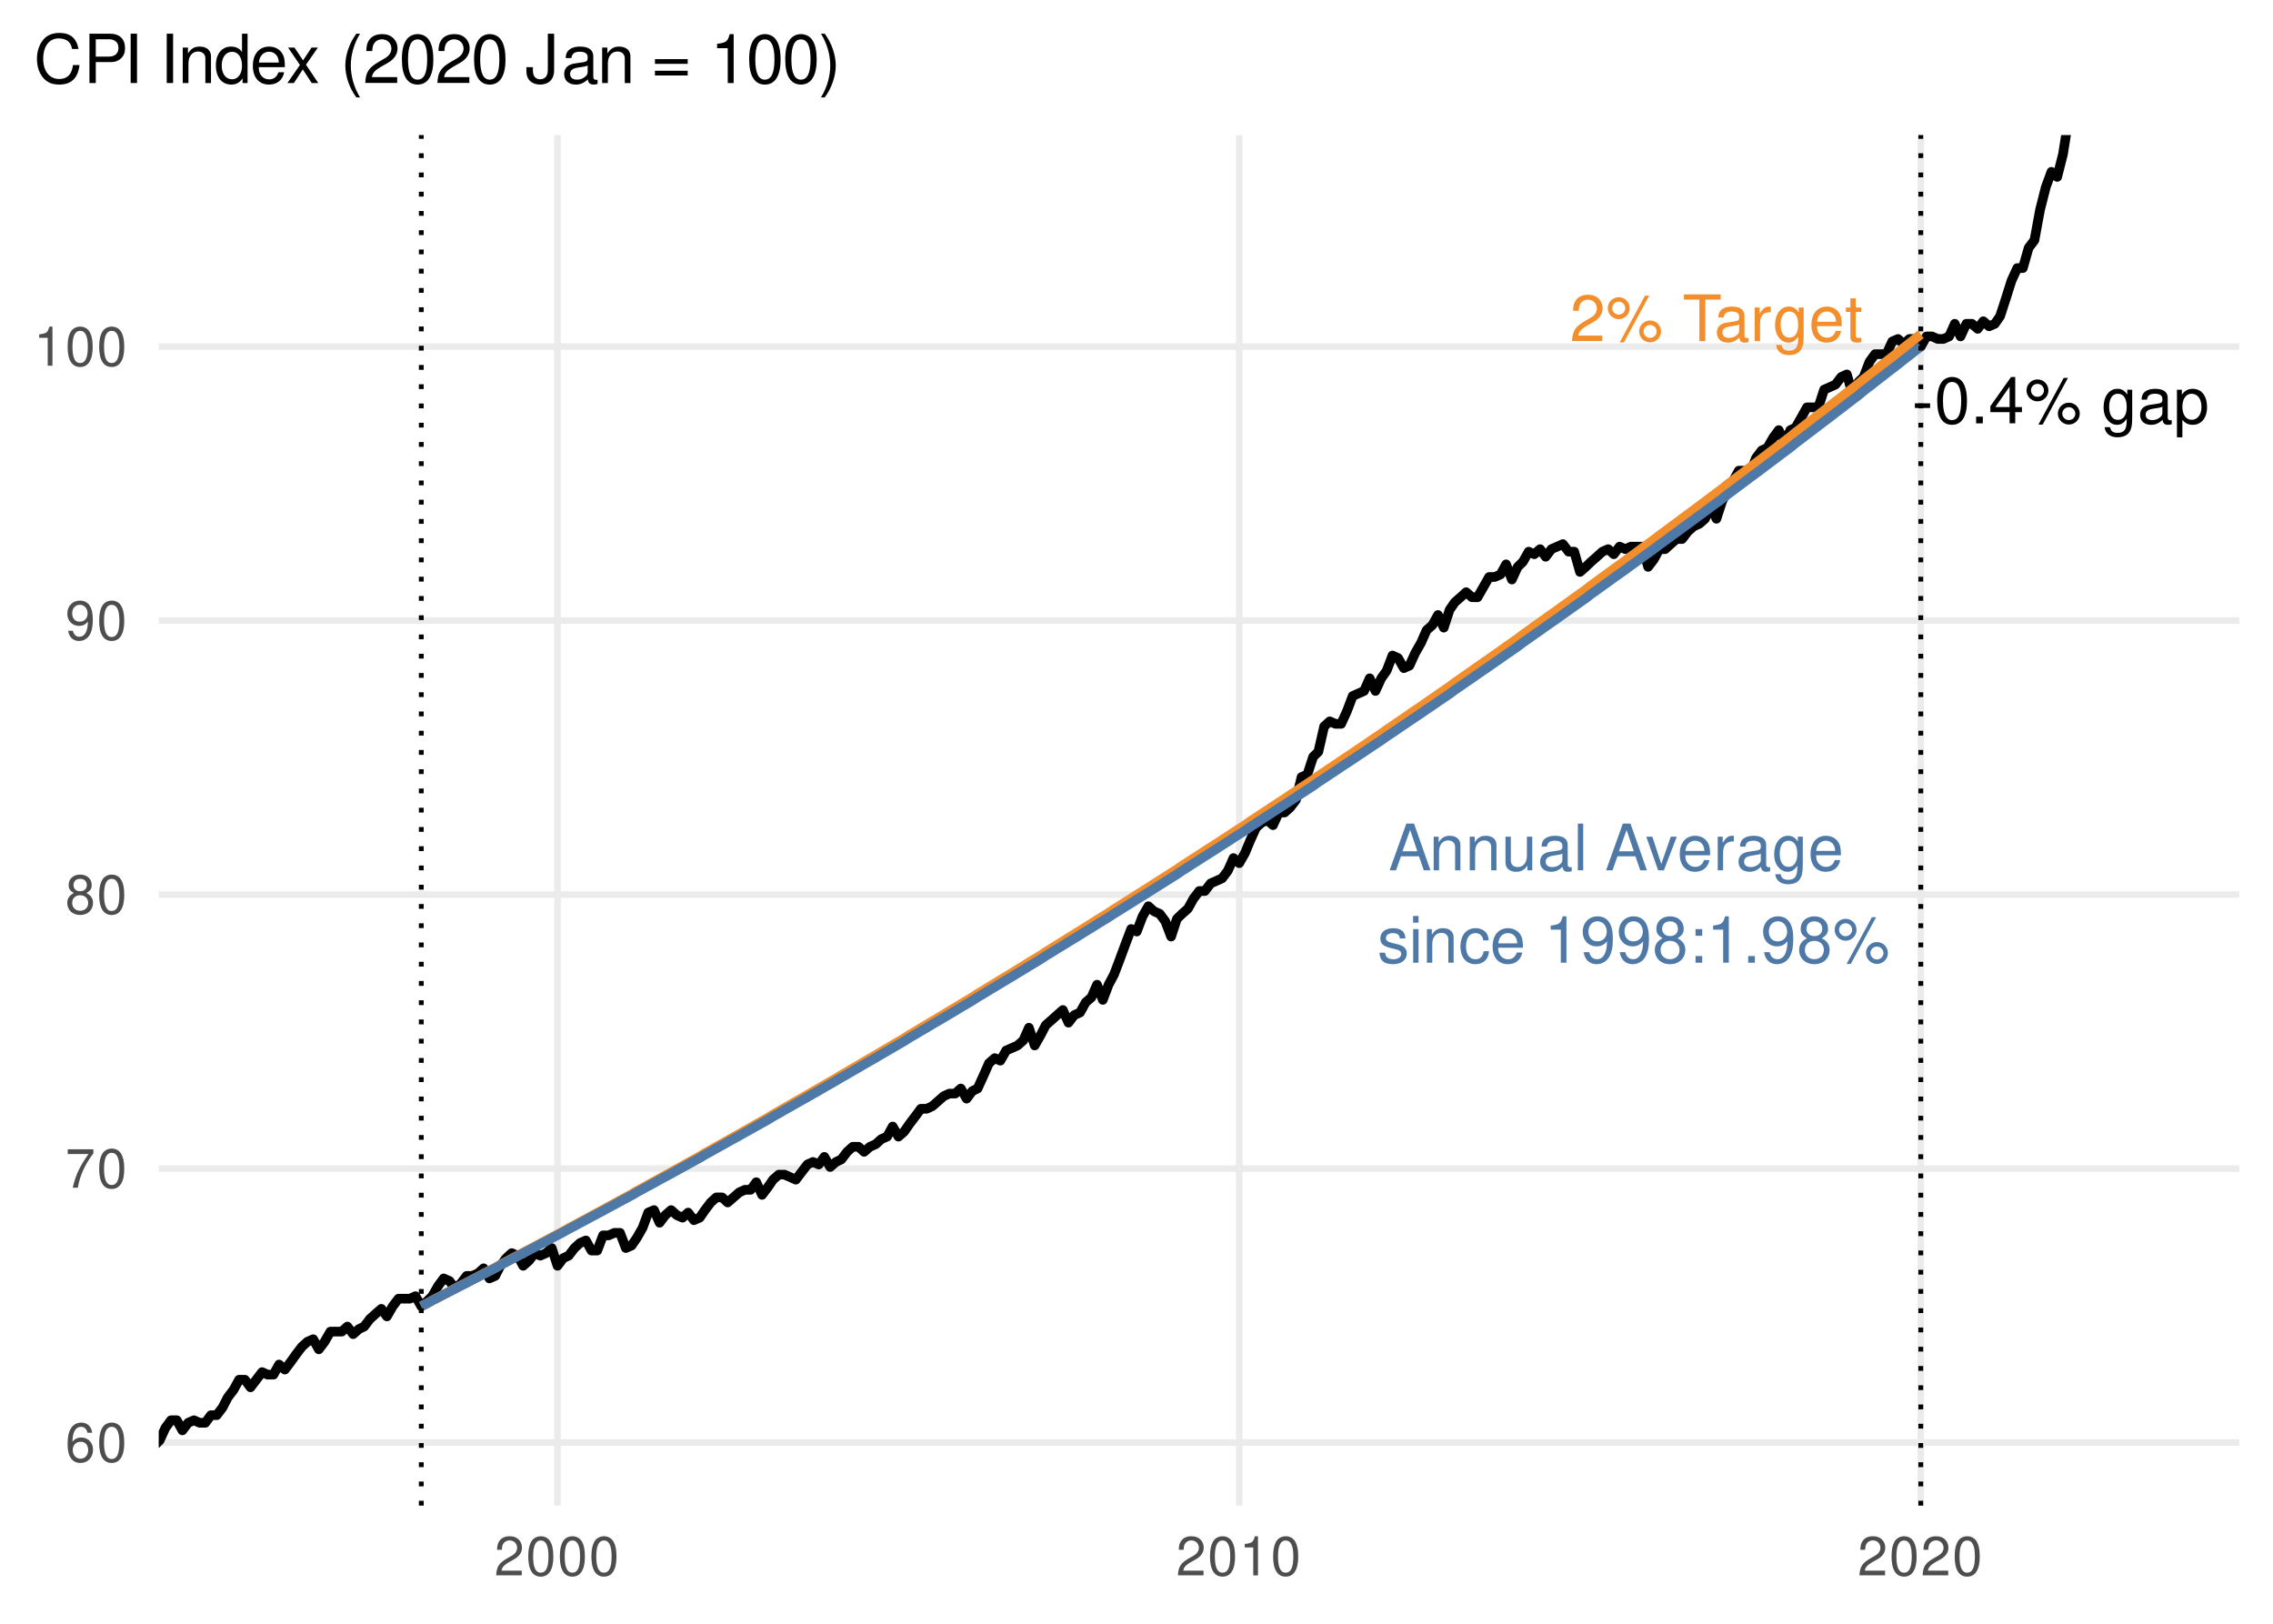 <?xml version="1.0" encoding="UTF-8"?>
<svg xmlns="http://www.w3.org/2000/svg" xmlns:xlink="http://www.w3.org/1999/xlink" width="504" height="360" viewBox="0 0 504 360">
<defs>
<g>
<g id="glyph-0-0">
<path d="M 6.734 -3.109 L 7.812 0 L 9.281 0 L 5.641 -10.359 L 3.938 -10.359 L 0.234 0 L 1.656 0 L 2.75 -3.109 Z M 6.375 -4.219 L 3.078 -4.219 L 4.781 -8.938 Z M 6.375 -4.219 "/>
</g>
<g id="glyph-0-1">
<path d="M 1 -7.453 L 1 0 L 2.188 0 L 2.188 -4.109 C 2.188 -5.625 2.984 -6.625 4.203 -6.625 C 5.141 -6.625 5.75 -6.062 5.75 -5.156 L 5.75 0 L 6.922 0 L 6.922 -5.625 C 6.922 -6.875 6 -7.656 4.562 -7.656 C 3.453 -7.656 2.75 -7.234 2.094 -6.203 L 2.094 -7.453 Z M 1 -7.453 "/>
</g>
<g id="glyph-0-2">
<path d="M 6.859 0 L 6.859 -7.453 L 5.672 -7.453 L 5.672 -3.234 C 5.672 -1.703 4.875 -0.719 3.641 -0.719 C 2.703 -0.719 2.109 -1.281 2.109 -2.172 L 2.109 -7.453 L 0.922 -7.453 L 0.922 -1.703 C 0.922 -0.469 1.844 0.328 3.297 0.328 C 4.391 0.328 5.094 -0.062 5.781 -1.031 L 5.781 0 Z M 6.859 0 "/>
</g>
<g id="glyph-0-3">
<path d="M 7.609 -0.703 C 7.484 -0.672 7.422 -0.672 7.344 -0.672 C 6.938 -0.672 6.719 -0.875 6.719 -1.25 L 6.719 -5.625 C 6.719 -6.953 5.75 -7.656 3.906 -7.656 C 2.812 -7.656 1.953 -7.344 1.438 -6.797 C 1.094 -6.406 0.953 -5.984 0.922 -5.25 L 2.125 -5.25 C 2.219 -6.156 2.766 -6.562 3.875 -6.562 C 4.953 -6.562 5.531 -6.172 5.531 -5.453 L 5.531 -5.141 C 5.516 -4.641 5.266 -4.453 4.297 -4.328 C 2.609 -4.109 2.359 -4.047 1.906 -3.875 C 1.031 -3.5 0.594 -2.844 0.594 -1.875 C 0.594 -0.531 1.531 0.328 3.047 0.328 C 3.984 0.328 4.734 0 5.578 -0.766 C 5.656 0 6.031 0.328 6.797 0.328 C 7.047 0.328 7.203 0.297 7.609 0.203 Z M 5.531 -2.344 C 5.531 -1.953 5.422 -1.703 5.062 -1.375 C 4.578 -0.938 4 -0.719 3.297 -0.719 C 2.375 -0.719 1.828 -1.156 1.828 -1.906 C 1.828 -2.688 2.344 -3.078 3.625 -3.266 C 4.891 -3.438 5.141 -3.5 5.531 -3.688 Z M 5.531 -2.344 "/>
</g>
<g id="glyph-0-4">
<path d="M 2.156 -10.359 L 0.969 -10.359 L 0.969 0 L 2.156 0 Z M 2.156 -10.359 "/>
</g>
<g id="glyph-0-5">
</g>
<g id="glyph-0-6">
<path d="M 4.047 0 L 6.906 -7.453 L 5.578 -7.453 L 3.469 -1.406 L 1.484 -7.453 L 0.141 -7.453 L 2.766 0 Z M 4.047 0 "/>
</g>
<g id="glyph-0-7">
<path d="M 7.297 -3.328 C 7.297 -4.469 7.203 -5.141 7 -5.703 C 6.516 -6.922 5.375 -7.656 3.984 -7.656 C 1.906 -7.656 0.562 -6.078 0.562 -3.625 C 0.562 -1.172 1.844 0.328 3.953 0.328 C 5.656 0.328 6.844 -0.641 7.141 -2.266 L 5.938 -2.266 C 5.609 -1.281 4.953 -0.766 4 -0.766 C 3.234 -0.766 2.609 -1.109 2.203 -1.734 C 1.922 -2.156 1.812 -2.594 1.812 -3.328 Z M 1.828 -4.297 C 1.938 -5.672 2.766 -6.562 3.969 -6.562 C 5.172 -6.562 6.016 -5.625 6.016 -4.297 Z M 1.828 -4.297 "/>
</g>
<g id="glyph-0-8">
<path d="M 0.984 -7.453 L 0.984 0 L 2.172 0 L 2.172 -3.875 C 2.188 -5.656 2.922 -6.453 4.562 -6.406 L 4.562 -7.625 C 4.359 -7.656 4.25 -7.656 4.109 -7.656 C 3.344 -7.656 2.766 -7.203 2.078 -6.094 L 2.078 -7.453 Z M 0.984 -7.453 "/>
</g>
<g id="glyph-0-9">
<path d="M 5.75 -7.453 L 5.75 -6.375 C 5.141 -7.266 4.5 -7.656 3.562 -7.656 C 1.75 -7.656 0.5 -5.984 0.5 -3.594 C 0.5 -2.344 0.797 -1.438 1.438 -0.688 C 1.984 -0.031 2.703 0.328 3.469 0.328 C 4.359 0.328 5 -0.078 5.625 -1.016 L 5.625 -0.625 C 5.625 1.359 5.078 2.109 3.594 2.109 C 2.594 2.109 2.062 1.703 1.953 0.859 L 0.734 0.859 C 0.859 2.234 1.953 3.094 3.562 3.094 C 4.656 3.094 5.578 2.75 6.062 2.141 C 6.625 1.453 6.844 0.531 6.844 -1.219 L 6.844 -7.453 Z M 3.672 -6.562 C 4.922 -6.562 5.625 -5.516 5.625 -3.625 C 5.625 -1.812 4.906 -0.766 3.672 -0.766 C 2.453 -0.766 1.734 -1.828 1.734 -3.672 C 1.734 -5.484 2.453 -6.562 3.672 -6.562 Z M 3.672 -6.562 "/>
</g>
<g id="glyph-0-10">
<path d="M 6.234 -5.375 C 6.219 -6.844 5.25 -7.656 3.531 -7.656 C 1.797 -7.656 0.672 -6.766 0.672 -5.391 C 0.672 -4.219 1.266 -3.672 3.031 -3.234 L 4.141 -2.969 C 4.969 -2.766 5.297 -2.469 5.297 -1.953 C 5.297 -1.234 4.594 -0.766 3.562 -0.766 C 2.922 -0.766 2.375 -0.953 2.078 -1.266 C 1.891 -1.484 1.812 -1.688 1.734 -2.219 L 0.484 -2.219 C 0.547 -0.5 1.5 0.328 3.453 0.328 C 5.328 0.328 6.531 -0.594 6.531 -2.031 C 6.531 -3.141 5.906 -3.75 4.422 -4.109 L 3.281 -4.375 C 2.312 -4.609 1.906 -4.922 1.906 -5.453 C 1.906 -6.141 2.516 -6.562 3.484 -6.562 C 4.438 -6.562 4.953 -6.156 4.984 -5.375 Z M 6.234 -5.375 "/>
</g>
<g id="glyph-0-11">
<path d="M 2.141 -7.453 L 0.953 -7.453 L 0.953 0 L 2.141 0 Z M 2.141 -10.359 L 0.938 -10.359 L 0.938 -8.875 L 2.141 -8.875 Z M 2.141 -10.359 "/>
</g>
<g id="glyph-0-12">
<path d="M 6.703 -4.953 C 6.641 -5.672 6.484 -6.141 6.203 -6.562 C 5.688 -7.25 4.797 -7.656 3.75 -7.656 C 1.734 -7.656 0.438 -6.078 0.438 -3.594 C 0.438 -1.188 1.719 0.328 3.734 0.328 C 5.516 0.328 6.641 -0.734 6.781 -2.562 L 5.594 -2.562 C 5.391 -1.359 4.781 -0.766 3.766 -0.766 C 2.453 -0.766 1.672 -1.828 1.672 -3.594 C 1.672 -5.453 2.453 -6.562 3.734 -6.562 C 4.734 -6.562 5.359 -5.984 5.5 -4.953 Z M 6.703 -4.953 "/>
</g>
<g id="glyph-0-13">
<path d="M 3.688 -7.328 L 3.688 0 L 4.938 0 L 4.938 -10.281 L 4.109 -10.281 C 3.672 -8.703 3.391 -8.484 1.453 -8.234 L 1.453 -7.328 Z M 3.688 -7.328 "/>
</g>
<g id="glyph-0-14">
<path d="M 0.75 -2.344 C 1 -0.672 2.078 0.328 3.609 0.328 C 4.734 0.328 5.734 -0.219 6.328 -1.141 C 6.953 -2.141 7.234 -3.391 7.234 -5.266 C 7.234 -7 6.984 -8.094 6.391 -9 C 5.828 -9.844 4.953 -10.281 3.844 -10.281 C 1.922 -10.281 0.547 -8.844 0.547 -6.859 C 0.547 -4.969 1.812 -3.625 3.641 -3.625 C 4.594 -3.625 5.297 -3.969 5.938 -4.75 C 5.922 -2.188 5.141 -0.781 3.703 -0.781 C 2.812 -0.781 2.203 -1.344 2 -2.344 Z M 3.828 -9.188 C 4.984 -9.188 5.875 -8.203 5.875 -6.875 C 5.875 -5.609 5.016 -4.734 3.781 -4.734 C 2.578 -4.734 1.812 -5.594 1.812 -6.953 C 1.812 -8.25 2.656 -9.188 3.828 -9.188 Z M 3.828 -9.188 "/>
</g>
<g id="glyph-0-15">
<path d="M 5.562 -5.422 C 6.609 -6.062 6.938 -6.562 6.938 -7.531 C 6.938 -9.156 5.703 -10.281 3.906 -10.281 C 2.141 -10.281 0.875 -9.156 0.875 -7.547 C 0.875 -6.562 1.203 -6.078 2.25 -5.422 C 1.094 -4.828 0.531 -4 0.531 -2.859 C 0.531 -0.984 1.906 0.328 3.906 0.328 C 5.906 0.328 7.297 -0.984 7.297 -2.859 C 7.297 -4 6.719 -4.828 5.562 -5.422 Z M 3.906 -9.172 C 4.984 -9.172 5.656 -8.531 5.656 -7.5 C 5.656 -6.547 4.969 -5.906 3.906 -5.906 C 2.844 -5.906 2.156 -6.547 2.156 -7.531 C 2.156 -8.531 2.844 -9.172 3.906 -9.172 Z M 3.906 -4.844 C 5.156 -4.844 6.016 -4.031 6.016 -2.828 C 6.016 -1.594 5.172 -0.781 3.875 -0.781 C 2.656 -0.781 1.812 -1.625 1.812 -2.812 C 1.812 -4.031 2.641 -4.844 3.906 -4.844 Z M 3.906 -4.844 "/>
</g>
<g id="glyph-0-16">
<path d="M 3.047 -1.484 L 1.562 -1.484 L 1.562 0 L 3.047 0 Z M 3.047 -7.453 L 1.562 -7.453 L 1.562 -5.969 L 3.047 -5.969 Z M 3.047 -7.453 "/>
</g>
<g id="glyph-0-17">
<path d="M 2.719 -1.484 L 1.234 -1.484 L 1.234 0 L 2.719 0 Z M 2.719 -1.484 "/>
</g>
<g id="glyph-0-18">
<path d="M 2.828 -9.734 C 1.5 -9.734 0.406 -8.641 0.406 -7.312 C 0.406 -5.969 1.5 -4.875 2.844 -4.875 C 4.172 -4.875 5.266 -5.969 5.266 -7.281 C 5.266 -8.656 4.188 -9.734 2.828 -9.734 Z M 2.828 -8.75 C 3.641 -8.75 4.281 -8.109 4.281 -7.297 C 4.281 -6.516 3.625 -5.875 2.844 -5.875 C 2.047 -5.875 1.391 -6.516 1.391 -7.312 C 1.391 -8.109 2.031 -8.75 2.828 -8.75 Z M 8.656 -10.078 L 3.047 0.281 L 3.984 0.281 L 9.594 -10.078 Z M 9.781 -4.578 C 8.453 -4.578 7.359 -3.5 7.359 -2.156 C 7.359 -0.812 8.453 0.266 9.797 0.266 C 11.125 0.266 12.219 -0.812 12.219 -2.141 C 12.219 -3.5 11.141 -4.578 9.781 -4.578 Z M 9.781 -3.578 C 10.594 -3.578 11.234 -2.938 11.234 -2.141 C 11.234 -1.359 10.578 -0.719 9.797 -0.719 C 8.984 -0.719 8.344 -1.359 8.344 -2.156 C 8.344 -2.938 8.984 -3.578 9.781 -3.578 Z M 9.781 -3.578 "/>
</g>
<g id="glyph-0-19">
<path d="M 7.188 -1.234 L 1.891 -1.234 C 2.016 -2.094 2.469 -2.625 3.719 -3.391 L 5.141 -4.188 C 6.547 -4.969 7.266 -6.016 7.266 -7.281 C 7.266 -8.141 6.922 -8.922 6.328 -9.484 C 5.734 -10.031 4.984 -10.281 4.031 -10.281 C 2.766 -10.281 1.812 -9.828 1.25 -8.938 C 0.891 -8.406 0.734 -7.766 0.719 -6.719 L 1.969 -6.719 C 2 -7.422 2.094 -7.828 2.266 -8.172 C 2.594 -8.797 3.234 -9.188 4 -9.188 C 5.141 -9.188 5.984 -8.359 5.984 -7.25 C 5.984 -6.422 5.516 -5.719 4.625 -5.203 L 3.312 -4.438 C 1.203 -3.234 0.594 -2.266 0.484 -0.016 L 7.188 -0.016 Z M 7.188 -1.234 "/>
</g>
<g id="glyph-0-20">
<path d="M 5.031 -9.203 L 8.438 -9.203 L 8.438 -10.359 L 0.297 -10.359 L 0.297 -9.203 L 3.719 -9.203 L 3.719 0 L 5.031 0 Z M 5.031 -9.203 "/>
</g>
<g id="glyph-0-21">
<path d="M 3.609 -7.453 L 2.391 -7.453 L 2.391 -9.5 L 1.203 -9.5 L 1.203 -7.453 L 0.203 -7.453 L 0.203 -6.484 L 1.203 -6.484 L 1.203 -0.859 C 1.203 -0.078 1.719 0.328 2.641 0.328 C 2.953 0.328 3.219 0.297 3.609 0.234 L 3.609 -0.766 C 3.438 -0.719 3.281 -0.719 3.047 -0.719 C 2.531 -0.719 2.391 -0.859 2.391 -1.375 L 2.391 -6.484 L 3.609 -6.484 Z M 3.609 -7.453 "/>
</g>
<g id="glyph-0-22">
<path d="M 4.031 -4.438 L 0.656 -4.438 L 0.656 -3.406 L 4.031 -3.406 Z M 4.031 -4.438 "/>
</g>
<g id="glyph-0-23">
<path d="M 3.906 -10.281 C 2.969 -10.281 2.125 -9.859 1.594 -9.156 C 0.938 -8.25 0.609 -6.875 0.609 -4.984 C 0.609 -1.5 1.75 0.328 3.906 0.328 C 6.047 0.328 7.203 -1.5 7.203 -4.891 C 7.203 -6.875 6.891 -8.219 6.234 -9.156 C 5.703 -9.875 4.859 -10.281 3.906 -10.281 Z M 3.906 -9.172 C 5.266 -9.172 5.922 -7.797 5.922 -5 C 5.922 -2.078 5.281 -0.719 3.875 -0.719 C 2.562 -0.719 1.891 -2.141 1.891 -4.969 C 1.891 -7.797 2.562 -9.172 3.906 -9.172 Z M 3.906 -9.172 "/>
</g>
<g id="glyph-0-24">
<path d="M 4.656 -2.484 L 4.656 0 L 5.906 0 L 5.906 -2.484 L 7.391 -2.484 L 7.391 -3.609 L 5.906 -3.609 L 5.906 -10.281 L 4.984 -10.281 L 0.391 -3.812 L 0.391 -2.484 Z M 4.656 -3.609 L 1.5 -3.609 L 4.656 -8.141 Z M 4.656 -3.609 "/>
</g>
<g id="glyph-0-25">
<path d="M 0.766 3.094 L 1.969 3.094 L 1.969 -0.781 C 2.594 -0.016 3.281 0.328 4.25 0.328 C 6.188 0.328 7.438 -1.219 7.438 -3.594 C 7.438 -6.094 6.219 -7.656 4.234 -7.656 C 3.234 -7.656 2.422 -7.203 1.859 -6.328 L 1.859 -7.453 L 0.766 -7.453 Z M 4.031 -6.562 C 5.344 -6.562 6.203 -5.406 6.203 -3.625 C 6.203 -1.938 5.328 -0.781 4.031 -0.781 C 2.766 -0.781 1.969 -1.922 1.969 -3.672 C 1.969 -5.422 2.766 -6.562 4.031 -6.562 Z M 4.031 -6.562 "/>
</g>
<g id="glyph-1-0">
<path d="M 5.969 -6.422 C 5.766 -7.844 4.859 -8.672 3.562 -8.672 C 2.625 -8.672 1.781 -8.219 1.281 -7.438 C 0.75 -6.594 0.516 -5.531 0.516 -3.953 C 0.516 -2.5 0.719 -1.578 1.234 -0.797 C 1.688 -0.094 2.438 0.281 3.375 0.281 C 4.984 0.281 6.156 -0.938 6.156 -2.625 C 6.156 -4.219 5.078 -5.359 3.547 -5.359 C 2.719 -5.359 2.047 -5.047 1.594 -4.406 C 1.609 -6.547 2.281 -7.734 3.484 -7.734 C 4.234 -7.734 4.75 -7.266 4.922 -6.422 Z M 3.422 -4.422 C 4.438 -4.422 5.078 -3.703 5.078 -2.547 C 5.078 -1.453 4.359 -0.656 3.391 -0.656 C 2.406 -0.656 1.656 -1.484 1.656 -2.594 C 1.656 -3.672 2.375 -4.422 3.422 -4.422 Z M 3.422 -4.422 "/>
</g>
<g id="glyph-1-1">
<path d="M 3.297 -8.672 C 2.516 -8.672 1.781 -8.312 1.344 -7.734 C 0.797 -6.953 0.516 -5.812 0.516 -4.203 C 0.516 -1.266 1.469 0.281 3.297 0.281 C 5.094 0.281 6.078 -1.266 6.078 -4.125 C 6.078 -5.812 5.812 -6.938 5.25 -7.734 C 4.812 -8.328 4.109 -8.672 3.297 -8.672 Z M 3.297 -7.734 C 4.438 -7.734 5 -6.578 5 -4.219 C 5 -1.75 4.453 -0.594 3.281 -0.594 C 2.156 -0.594 1.594 -1.797 1.594 -4.188 C 1.594 -6.578 2.156 -7.734 3.297 -7.734 Z M 3.297 -7.734 "/>
</g>
<g id="glyph-1-2">
<path d="M 6.234 -8.516 L 0.547 -8.516 L 0.547 -7.469 L 5.141 -7.469 C 3.125 -4.578 2.297 -2.797 1.656 0 L 2.781 0 C 3.25 -2.719 4.312 -5.062 6.234 -7.625 Z M 6.234 -8.516 "/>
</g>
<g id="glyph-1-3">
<path d="M 4.688 -4.578 C 5.578 -5.109 5.859 -5.547 5.859 -6.359 C 5.859 -7.734 4.812 -8.672 3.297 -8.672 C 1.797 -8.672 0.75 -7.734 0.75 -6.375 C 0.75 -5.547 1.016 -5.125 1.891 -4.578 C 0.922 -4.078 0.438 -3.375 0.438 -2.406 C 0.438 -0.828 1.609 0.281 3.297 0.281 C 4.984 0.281 6.156 -0.828 6.156 -2.406 C 6.156 -3.375 5.672 -4.078 4.688 -4.578 Z M 3.297 -7.734 C 4.203 -7.734 4.781 -7.203 4.781 -6.344 C 4.781 -5.516 4.188 -4.984 3.297 -4.984 C 2.406 -4.984 1.828 -5.516 1.828 -6.359 C 1.828 -7.203 2.406 -7.734 3.297 -7.734 Z M 3.297 -4.094 C 4.359 -4.094 5.078 -3.391 5.078 -2.391 C 5.078 -1.344 4.375 -0.656 3.281 -0.656 C 2.25 -0.656 1.531 -1.375 1.531 -2.375 C 1.531 -3.406 2.234 -4.094 3.297 -4.094 Z M 3.297 -4.094 "/>
</g>
<g id="glyph-1-4">
<path d="M 0.641 -1.984 C 0.844 -0.562 1.75 0.281 3.047 0.281 C 4 0.281 4.844 -0.188 5.344 -0.953 C 5.875 -1.812 6.109 -2.875 6.109 -4.438 C 6.109 -5.906 5.891 -6.828 5.391 -7.594 C 4.922 -8.297 4.172 -8.672 3.234 -8.672 C 1.625 -8.672 0.453 -7.469 0.453 -5.781 C 0.453 -4.188 1.531 -3.062 3.078 -3.062 C 3.875 -3.062 4.469 -3.344 5.016 -4.016 C 5 -1.844 4.328 -0.656 3.125 -0.656 C 2.375 -0.656 1.859 -1.141 1.688 -1.984 Z M 3.234 -7.75 C 4.219 -7.75 4.953 -6.922 4.953 -5.812 C 4.953 -4.734 4.234 -4 3.188 -4 C 2.172 -4 1.531 -4.719 1.531 -5.875 C 1.531 -6.953 2.25 -7.75 3.234 -7.75 Z M 3.234 -7.75 "/>
</g>
<g id="glyph-1-5">
<path d="M 3.109 -6.188 L 3.109 0 L 4.156 0 L 4.156 -8.672 L 3.469 -8.672 C 3.094 -7.344 2.859 -7.156 1.219 -6.953 L 1.219 -6.188 Z M 3.109 -6.188 "/>
</g>
<g id="glyph-1-6">
<path d="M 6.078 -1.047 L 1.594 -1.047 C 1.703 -1.766 2.094 -2.219 3.125 -2.859 L 4.328 -3.531 C 5.516 -4.188 6.125 -5.078 6.125 -6.141 C 6.125 -6.859 5.844 -7.531 5.344 -8 C 4.844 -8.453 4.219 -8.672 3.406 -8.672 C 2.328 -8.672 1.531 -8.297 1.062 -7.547 C 0.75 -7.094 0.625 -6.547 0.594 -5.672 L 1.656 -5.672 C 1.688 -6.266 1.766 -6.609 1.906 -6.906 C 2.188 -7.422 2.734 -7.75 3.375 -7.75 C 4.328 -7.75 5.047 -7.062 5.047 -6.125 C 5.047 -5.422 4.656 -4.828 3.906 -4.391 L 2.797 -3.75 C 1.016 -2.719 0.5 -1.906 0.406 -0.016 L 6.078 -0.016 Z M 6.078 -1.047 "/>
</g>
<g id="glyph-2-0">
<path d="M 9.938 -7.547 C 9.5 -9.938 8.109 -11.109 5.719 -11.109 C 4.25 -11.109 3.062 -10.656 2.25 -9.75 C 1.266 -8.672 0.719 -7.109 0.719 -5.344 C 0.719 -3.547 1.281 -2 2.297 -0.938 C 3.156 -0.062 4.234 0.344 5.656 0.344 C 8.328 0.344 9.828 -1.094 10.156 -3.984 L 8.719 -3.984 C 8.594 -3.234 8.438 -2.734 8.219 -2.297 C 7.766 -1.391 6.844 -0.891 5.672 -0.891 C 3.5 -0.891 2.109 -2.625 2.109 -5.359 C 2.109 -8.156 3.422 -9.891 5.547 -9.891 C 6.438 -9.891 7.266 -9.625 7.703 -9.188 C 8.109 -8.812 8.344 -8.375 8.5 -7.547 Z M 9.938 -7.547 "/>
</g>
<g id="glyph-2-1">
<path d="M 2.766 -4.641 L 6.188 -4.641 C 7.047 -4.641 7.719 -4.891 8.312 -5.422 C 8.969 -6.016 9.25 -6.719 9.25 -7.719 C 9.25 -9.781 8.047 -10.938 5.875 -10.938 L 1.359 -10.938 L 1.359 0 L 2.766 0 Z M 2.766 -5.859 L 2.766 -9.703 L 5.672 -9.703 C 7 -9.703 7.797 -8.984 7.797 -7.781 C 7.797 -6.578 7 -5.859 5.672 -5.859 Z M 2.766 -5.859 "/>
</g>
<g id="glyph-2-2">
<path d="M 2.906 -10.938 L 1.5 -10.938 L 1.5 0 L 2.906 0 Z M 2.906 -10.938 "/>
</g>
<g id="glyph-2-3">
</g>
<g id="glyph-2-4">
<path d="M 1.047 -7.859 L 1.047 0 L 2.312 0 L 2.312 -4.328 C 2.312 -5.938 3.156 -6.984 4.438 -6.984 C 5.438 -6.984 6.062 -6.391 6.062 -5.438 L 6.062 0 L 7.312 0 L 7.312 -5.938 C 7.312 -7.25 6.328 -8.078 4.812 -8.078 C 3.641 -8.078 2.891 -7.641 2.203 -6.547 L 2.203 -7.859 Z M 1.047 -7.859 "/>
</g>
<g id="glyph-2-5">
<path d="M 7.422 -10.938 L 6.188 -10.938 L 6.188 -6.875 C 5.656 -7.672 4.812 -8.078 3.766 -8.078 C 1.719 -8.078 0.391 -6.453 0.391 -3.938 C 0.391 -1.297 1.688 0.344 3.812 0.344 C 4.891 0.344 5.641 -0.062 6.312 -1.031 L 6.312 0 L 7.422 0 Z M 3.969 -6.922 C 5.328 -6.922 6.188 -5.734 6.188 -3.844 C 6.188 -2.031 5.312 -0.828 3.984 -0.828 C 2.609 -0.828 1.688 -2.047 1.688 -3.875 C 1.688 -5.703 2.609 -6.922 3.969 -6.922 Z M 3.969 -6.922 "/>
</g>
<g id="glyph-2-6">
<path d="M 7.688 -3.516 C 7.688 -4.703 7.609 -5.438 7.375 -6.016 C 6.875 -7.312 5.672 -8.078 4.203 -8.078 C 2.016 -8.078 0.594 -6.422 0.594 -3.828 C 0.594 -1.234 1.953 0.344 4.172 0.344 C 5.969 0.344 7.219 -0.672 7.531 -2.391 L 6.266 -2.391 C 5.922 -1.344 5.219 -0.812 4.219 -0.812 C 3.422 -0.812 2.75 -1.172 2.328 -1.828 C 2.031 -2.281 1.922 -2.734 1.906 -3.516 Z M 1.938 -4.531 C 2.047 -5.984 2.922 -6.938 4.188 -6.938 C 5.453 -6.938 6.344 -5.938 6.344 -4.531 Z M 1.938 -4.531 "/>
</g>
<g id="glyph-2-7">
<path d="M 4.375 -4.062 L 7.016 -7.859 L 5.609 -7.859 L 3.719 -5.016 L 1.828 -7.859 L 0.406 -7.859 L 3.031 -4 L 0.25 0 L 1.688 0 L 3.672 -3.016 L 5.641 0 L 7.094 0 Z M 4.375 -4.062 "/>
</g>
<g id="glyph-2-8">
<path d="M 3.547 -10.938 C 2.047 -8.969 1.094 -6.234 1.094 -3.891 C 1.094 -1.516 2.047 1.219 3.547 3.188 L 4.359 3.188 C 3.047 1.031 2.312 -1.484 2.312 -3.891 C 2.312 -6.266 3.047 -8.812 4.359 -10.938 Z M 3.547 -10.938 "/>
</g>
<g id="glyph-2-9">
<path d="M 7.594 -1.312 L 2 -1.312 C 2.125 -2.203 2.609 -2.781 3.922 -3.562 L 5.422 -4.406 C 6.906 -5.234 7.672 -6.344 7.672 -7.688 C 7.672 -8.578 7.312 -9.422 6.672 -10 C 6.047 -10.578 5.266 -10.844 4.266 -10.844 C 2.906 -10.844 1.906 -10.359 1.312 -9.438 C 0.938 -8.859 0.781 -8.188 0.75 -7.094 L 2.062 -7.094 C 2.109 -7.828 2.203 -8.266 2.391 -8.625 C 2.734 -9.281 3.422 -9.688 4.219 -9.688 C 5.422 -9.688 6.312 -8.812 6.312 -7.656 C 6.312 -6.781 5.812 -6.031 4.875 -5.484 L 3.5 -4.688 C 1.281 -3.406 0.625 -2.391 0.516 -0.016 L 7.594 -0.016 Z M 7.594 -1.312 "/>
</g>
<g id="glyph-2-10">
<path d="M 4.125 -10.844 C 3.141 -10.844 2.234 -10.391 1.688 -9.656 C 0.984 -8.703 0.641 -7.266 0.641 -5.25 C 0.641 -1.594 1.844 0.344 4.125 0.344 C 6.375 0.344 7.609 -1.594 7.609 -5.156 C 7.609 -7.266 7.281 -8.672 6.562 -9.656 C 6.016 -10.406 5.125 -10.844 4.125 -10.844 Z M 4.125 -9.672 C 5.547 -9.672 6.25 -8.219 6.25 -5.281 C 6.25 -2.188 5.562 -0.75 4.094 -0.75 C 2.703 -0.75 2 -2.25 2 -5.234 C 2 -8.219 2.703 -9.672 4.125 -9.672 Z M 4.125 -9.672 "/>
</g>
<g id="glyph-2-11">
<path d="M 5 -10.938 L 5 -3.234 C 5 -2.375 4.906 -1.875 4.656 -1.5 C 4.375 -1.078 3.875 -0.828 3.312 -0.828 C 2.266 -0.828 1.688 -1.531 1.688 -2.812 L 1.688 -3.516 L 0.25 -3.516 L 0.25 -2.547 C 0.25 -0.781 1.422 0.344 3.297 0.344 C 5.203 0.344 6.391 -0.844 6.391 -2.734 L 6.391 -10.938 Z M 5 -10.938 "/>
</g>
<g id="glyph-2-12">
<path d="M 8.031 -0.734 C 7.891 -0.703 7.828 -0.703 7.75 -0.703 C 7.312 -0.703 7.078 -0.938 7.078 -1.312 L 7.078 -5.938 C 7.078 -7.328 6.062 -8.078 4.125 -8.078 C 2.969 -8.078 2.062 -7.75 1.516 -7.172 C 1.156 -6.766 1 -6.312 0.969 -5.531 L 2.234 -5.531 C 2.344 -6.5 2.906 -6.938 4.078 -6.938 C 5.219 -6.938 5.828 -6.516 5.828 -5.766 L 5.828 -5.438 C 5.812 -4.891 5.547 -4.688 4.531 -4.562 C 2.766 -4.328 2.484 -4.281 2.016 -4.078 C 1.094 -3.688 0.625 -3 0.625 -1.984 C 0.625 -0.562 1.625 0.344 3.203 0.344 C 4.203 0.344 5 0 5.875 -0.812 C 5.969 0 6.359 0.344 7.172 0.344 C 7.438 0.344 7.609 0.312 8.031 0.203 Z M 5.828 -2.469 C 5.828 -2.062 5.719 -1.797 5.344 -1.453 C 4.828 -0.984 4.219 -0.75 3.484 -0.75 C 2.5 -0.75 1.938 -1.219 1.938 -2.016 C 1.938 -2.828 2.469 -3.25 3.828 -3.453 C 5.156 -3.625 5.422 -3.688 5.828 -3.891 Z M 5.828 -2.469 "/>
</g>
<g id="glyph-2-13">
<path d="M 8.016 -5.297 L 0.75 -5.297 L 0.75 -4.25 L 8.016 -4.25 Z M 8.016 -2.719 L 0.75 -2.719 L 0.75 -1.672 L 8.016 -1.672 Z M 8.016 -2.719 "/>
</g>
<g id="glyph-2-14">
<path d="M 3.891 -7.719 L 3.891 0 L 5.203 0 L 5.203 -10.844 L 4.328 -10.844 C 3.875 -9.188 3.562 -8.953 1.531 -8.688 L 1.531 -7.719 Z M 3.891 -7.719 "/>
</g>
<g id="glyph-2-15">
<path d="M 1.391 3.188 C 2.891 1.219 3.844 -1.516 3.844 -3.875 C 3.844 -6.234 2.891 -8.969 1.391 -10.938 L 0.562 -10.938 C 1.891 -8.797 2.625 -6.266 2.625 -3.875 C 2.625 -1.484 1.891 1.047 0.562 3.188 Z M 1.391 3.188 "/>
</g>
</g>
<clipPath id="clip-0">
<path clip-rule="nonzero" d="M 35.195 319 L 496.527 319 L 496.527 321 L 35.195 321 Z M 35.195 319 "/>
</clipPath>
<clipPath id="clip-1">
<path clip-rule="nonzero" d="M 35.195 258 L 496.527 258 L 496.527 260 L 35.195 260 Z M 35.195 258 "/>
</clipPath>
<clipPath id="clip-2">
<path clip-rule="nonzero" d="M 35.195 197 L 496.527 197 L 496.527 200 L 35.195 200 Z M 35.195 197 "/>
</clipPath>
<clipPath id="clip-3">
<path clip-rule="nonzero" d="M 35.195 136 L 496.527 136 L 496.527 139 L 35.195 139 Z M 35.195 136 "/>
</clipPath>
<clipPath id="clip-4">
<path clip-rule="nonzero" d="M 35.195 76 L 496.527 76 L 496.527 78 L 35.195 78 Z M 35.195 76 "/>
</clipPath>
<clipPath id="clip-5">
<path clip-rule="nonzero" d="M 122 29.945 L 125 29.945 L 125 333.805 L 122 333.805 Z M 122 29.945 "/>
</clipPath>
<clipPath id="clip-6">
<path clip-rule="nonzero" d="M 274 29.945 L 276 29.945 L 276 333.805 L 274 333.805 Z M 274 29.945 "/>
</clipPath>
<clipPath id="clip-7">
<path clip-rule="nonzero" d="M 425 29.945 L 427 29.945 L 427 333.805 L 425 333.805 Z M 425 29.945 "/>
</clipPath>
<clipPath id="clip-8">
<path clip-rule="nonzero" d="M 35.195 29.945 L 495 29.945 L 495 333.805 L 35.195 333.805 Z M 35.195 29.945 "/>
</clipPath>
<clipPath id="clip-9">
<path clip-rule="nonzero" d="M 92 29.945 L 94 29.945 L 94 333.805 L 92 333.805 Z M 92 29.945 "/>
</clipPath>
<clipPath id="clip-10">
<path clip-rule="nonzero" d="M 425 29.945 L 427 29.945 L 427 333.805 L 425 333.805 Z M 425 29.945 "/>
</clipPath>
</defs>
<rect x="-50.4" y="-36" width="604.8" height="432" fill="rgb(100%, 100%, 100%)" fill-opacity="1"/>
<g clip-path="url(#clip-0)">
<path fill="none" stroke-width="1.455" stroke-linecap="butt" stroke-linejoin="round" stroke="rgb(92.157%, 92.157%, 92.157%)" stroke-opacity="1" stroke-miterlimit="10" d="M 35.195 319.824 L 496.527 319.824 "/>
</g>
<g clip-path="url(#clip-1)">
<path fill="none" stroke-width="1.455" stroke-linecap="butt" stroke-linejoin="round" stroke="rgb(92.157%, 92.157%, 92.157%)" stroke-opacity="1" stroke-miterlimit="10" d="M 35.195 259.078 L 496.527 259.078 "/>
</g>
<g clip-path="url(#clip-2)">
<path fill="none" stroke-width="1.455" stroke-linecap="butt" stroke-linejoin="round" stroke="rgb(92.157%, 92.157%, 92.157%)" stroke-opacity="1" stroke-miterlimit="10" d="M 35.195 198.332 L 496.527 198.332 "/>
</g>
<g clip-path="url(#clip-3)">
<path fill="none" stroke-width="1.455" stroke-linecap="butt" stroke-linejoin="round" stroke="rgb(92.157%, 92.157%, 92.157%)" stroke-opacity="1" stroke-miterlimit="10" d="M 35.195 137.582 L 496.527 137.582 "/>
</g>
<g clip-path="url(#clip-4)">
<path fill="none" stroke-width="1.455" stroke-linecap="butt" stroke-linejoin="round" stroke="rgb(92.157%, 92.157%, 92.157%)" stroke-opacity="1" stroke-miterlimit="10" d="M 35.195 76.836 L 496.527 76.836 "/>
</g>
<g clip-path="url(#clip-5)">
<path fill="none" stroke-width="1.455" stroke-linecap="butt" stroke-linejoin="round" stroke="rgb(92.157%, 92.157%, 92.157%)" stroke-opacity="1" stroke-miterlimit="10" d="M 123.617 333.805 L 123.617 29.945 "/>
</g>
<g clip-path="url(#clip-6)">
<path fill="none" stroke-width="1.455" stroke-linecap="butt" stroke-linejoin="round" stroke="rgb(92.157%, 92.157%, 92.157%)" stroke-opacity="1" stroke-miterlimit="10" d="M 274.781 333.805 L 274.781 29.945 "/>
</g>
<g clip-path="url(#clip-7)">
<path fill="none" stroke-width="1.455" stroke-linecap="butt" stroke-linejoin="round" stroke="rgb(92.157%, 92.157%, 92.157%)" stroke-opacity="1" stroke-miterlimit="10" d="M 425.902 333.805 L 425.902 29.945 "/>
</g>
<g clip-path="url(#clip-8)">
<path fill="none" stroke-width="2.134" stroke-linecap="butt" stroke-linejoin="round" stroke="rgb(0%, 0%, 0%)" stroke-opacity="1" stroke-miterlimit="10" d="M -57.754 412.57 L -56.473 411.449 L -55.273 410.887 L -53.988 407.52 L -52.746 406.395 L -51.465 405.273 L -50.223 405.273 L -48.941 404.148 L -47.656 403.027 L -46.418 401.902 L -45.133 400.781 L -43.891 400.219 L -42.609 399.098 L -41.328 397.973 L -40.168 396.852 L -38.887 392.922 L -37.645 391.238 L -36.359 390.676 L -35.121 390.676 L -33.836 390.113 L -32.555 388.43 L -31.312 386.184 L -30.031 385.062 L -28.789 384.5 L -27.504 383.375 L -26.223 381.133 L -25.062 380.008 L -23.781 374.395 L -22.539 371.586 L -21.258 370.465 L -20.016 371.023 L -18.734 367.656 L -17.449 364.289 L -16.207 362.043 L -14.926 361.48 L -13.684 361.48 L -12.402 362.043 L -11.117 360.359 L -9.961 359.234 L -8.676 348.008 L -7.438 345.762 L -6.152 344.078 L -4.91 344.637 L -3.629 342.391 L -2.348 341.27 L -1.105 340.148 L 0.18 339.023 L 1.418 338.461 L 2.703 339.586 L 3.984 337.902 L 5.184 336.215 L 6.469 332.285 L 7.711 331.164 L 8.992 331.164 L 10.234 332.848 L 11.516 332.285 L 12.801 331.164 L 14.039 330.039 L 15.324 330.039 L 16.566 329.48 L 17.848 331.727 L 19.129 329.48 L 20.289 327.234 L 21.57 323.305 L 22.812 322.18 L 24.098 322.18 L 25.336 323.867 L 26.621 322.18 L 27.902 320.496 L 29.145 321.059 L 30.426 321.621 L 31.668 321.059 L 32.953 322.18 L 34.234 320.496 L 35.395 319.375 L 36.676 316.566 L 37.918 314.883 L 39.199 314.883 L 40.441 317.129 L 41.723 315.445 L 43.008 314.883 L 44.25 315.445 L 45.531 315.445 L 46.773 313.758 L 48.055 313.758 L 49.34 312.074 L 50.496 309.828 L 51.781 308.145 L 53.02 305.898 L 54.305 305.898 L 55.547 307.582 L 58.109 304.215 L 59.352 304.777 L 60.637 304.777 L 61.875 302.531 L 63.16 303.652 L 64.441 301.969 L 65.641 300.285 L 66.926 298.602 L 68.168 297.477 L 69.449 296.918 L 70.691 299.164 L 71.973 297.477 L 73.258 295.234 L 75.781 295.234 L 77.023 294.109 L 78.305 295.793 L 79.586 294.672 L 80.746 294.109 L 82.027 292.426 L 83.27 291.301 L 84.555 290.18 L 85.793 291.863 L 87.078 289.617 L 88.359 287.934 L 90.883 287.934 L 92.125 287.371 L 93.41 289.617 L 94.691 288.496 L 95.852 287.371 L 97.133 285.125 L 98.375 283.441 L 99.656 284.004 L 100.898 285.688 L 102.18 284.566 L 103.465 282.883 L 104.707 282.883 L 105.988 282.32 L 107.23 281.195 L 108.512 283.441 L 109.797 282.883 L 110.953 280.637 L 112.238 278.949 L 113.477 277.828 L 114.762 278.391 L 116.004 280.637 L 117.285 279.512 L 118.566 277.828 L 119.809 278.391 L 121.094 277.828 L 122.332 276.707 L 123.617 280.637 L 124.898 278.949 L 126.098 278.391 L 127.383 276.707 L 128.625 275.582 L 129.906 275.02 L 131.148 277.266 L 132.43 277.266 L 133.715 273.898 L 134.953 273.898 L 136.238 273.336 L 137.48 273.336 L 138.762 276.707 L 140.043 276.145 L 141.203 274.461 L 142.484 272.215 L 143.727 268.844 L 145.012 268.285 L 146.25 271.09 L 147.535 269.406 L 148.816 268.285 L 150.059 269.406 L 151.34 269.969 L 152.582 268.844 L 153.867 270.531 L 155.148 269.969 L 156.309 268.285 L 157.59 266.602 L 158.832 265.477 L 160.113 265.477 L 161.355 266.602 L 162.637 265.477 L 163.922 264.355 L 165.164 263.793 L 166.445 263.793 L 167.688 262.109 L 168.969 264.914 L 170.254 263.23 L 171.41 261.547 L 172.695 260.426 L 173.934 260.426 L 175.219 260.984 L 176.461 261.547 L 179.023 258.18 L 180.266 257.617 L 181.551 258.18 L 182.789 256.492 L 184.074 258.738 L 185.355 257.617 L 186.555 257.055 L 187.84 255.371 L 189.082 254.25 L 190.363 254.25 L 191.605 255.371 L 192.887 254.25 L 194.172 253.688 L 195.41 252.562 L 196.695 252.004 L 197.938 249.758 L 199.219 252.004 L 200.5 250.879 L 201.66 249.195 L 202.941 247.512 L 204.184 245.828 L 205.469 245.828 L 206.707 245.266 L 207.992 244.145 L 209.273 243.02 L 210.516 242.457 L 211.797 242.457 L 213.039 241.336 L 214.324 243.582 L 215.605 241.898 L 216.766 241.336 L 218.047 238.527 L 219.289 235.723 L 220.57 234.598 L 221.812 235.16 L 223.094 232.914 L 224.379 232.352 L 225.621 231.793 L 226.902 230.668 L 228.145 227.859 L 229.426 231.793 L 230.711 229.547 L 231.867 227.301 L 233.152 226.176 L 234.391 225.055 L 235.676 223.93 L 236.918 226.738 L 238.199 225.055 L 239.48 224.492 L 240.723 222.246 L 242.008 221.125 L 243.246 218.316 L 244.531 221.684 L 245.812 218.316 L 247.012 216.07 L 248.297 212.703 L 249.539 209.336 L 250.82 205.965 L 252.062 206.527 L 253.344 203.16 L 254.629 200.914 L 255.867 202.035 L 257.152 202.598 L 258.395 204.281 L 259.676 207.648 L 260.957 203.719 L 262.117 202.598 L 263.398 201.473 L 264.641 199.227 L 265.926 197.543 L 267.164 197.543 L 268.449 195.859 L 269.73 195.297 L 270.973 194.738 L 272.254 193.051 L 273.496 190.246 L 274.781 191.367 L 276.062 189.121 L 277.223 186.316 L 278.504 183.508 L 279.746 182.387 L 281.027 181.824 L 282.27 182.945 L 283.551 180.141 L 284.836 180.141 L 286.078 179.016 L 287.359 177.332 L 288.602 172.281 L 289.883 171.719 L 291.168 167.789 L 292.324 166.664 L 293.609 161.051 L 294.848 159.93 L 296.133 160.488 L 297.375 160.488 L 298.656 157.684 L 299.938 154.312 L 301.18 153.754 L 302.465 153.191 L 303.703 150.383 L 304.988 153.191 L 306.27 150.383 L 307.469 148.699 L 308.754 145.332 L 309.996 145.895 L 311.277 148.137 L 312.52 147.578 L 313.801 144.77 L 315.086 142.523 L 316.324 139.719 L 317.609 138.594 L 318.852 136.348 L 320.133 139.156 L 321.414 135.227 L 322.574 133.543 L 323.855 132.418 L 325.098 131.297 L 326.383 132.418 L 327.621 132.418 L 328.906 130.172 L 330.188 127.926 L 331.43 127.926 L 332.711 127.367 L 333.953 125.121 L 335.238 128.488 L 336.52 125.68 L 337.68 124.559 L 338.961 122.312 L 340.203 122.875 L 341.484 121.75 L 342.727 123.438 L 344.008 121.75 L 345.293 121.191 L 346.535 120.629 L 347.816 122.312 L 349.059 122.312 L 350.34 126.805 L 351.625 125.68 L 352.781 124.559 L 354.066 123.438 L 355.305 122.312 L 356.59 121.75 L 357.832 122.875 L 359.113 121.191 L 360.395 121.75 L 361.637 121.191 L 364.16 121.191 L 365.445 125.68 L 366.727 123.996 L 367.926 121.75 L 369.211 121.75 L 370.453 120.629 L 371.734 119.504 L 372.977 119.504 L 374.258 117.82 L 375.543 116.699 L 376.781 116.137 L 378.066 115.016 L 379.309 112.207 L 380.59 115.016 L 381.871 111.086 L 383.031 108.84 L 384.312 106.594 L 385.555 104.348 L 386.84 104.348 L 388.078 104.91 L 389.363 101.539 L 390.645 99.855 L 391.887 99.293 L 393.168 97.047 L 394.41 95.363 L 395.695 98.172 L 396.977 95.363 L 398.137 94.805 L 399.418 92.559 L 400.66 90.312 L 403.184 90.312 L 404.465 86.383 L 405.75 85.82 L 406.992 85.258 L 408.273 83.574 L 409.516 83.012 L 410.797 87.504 L 412.082 84.695 L 413.238 83.574 L 414.523 80.207 L 415.762 78.52 L 418.289 78.52 L 419.57 75.715 L 420.852 75.152 L 422.094 76.277 L 423.379 75.152 L 424.617 75.152 L 425.902 76.836 L 427.184 74.59 L 428.383 74.59 L 429.668 75.152 L 430.91 75.152 L 432.191 74.59 L 433.434 71.785 L 434.715 74.59 L 436 71.785 L 437.238 71.785 L 438.523 72.906 L 439.766 71.223 L 441.047 72.348 L 442.328 71.785 L 443.488 70.102 L 444.77 66.172 L 446.012 62.238 L 447.297 59.434 L 448.535 59.434 L 449.82 54.941 L 451.102 53.258 L 452.344 46.52 L 453.625 41.469 L 454.867 38.098 L 456.152 39.223 L 457.434 34.168 L 458.594 26.871 L 459.875 10.59 L 461.117 6.098 L 462.398 0.484 L 463.641 -3.445 L 464.922 -6.816 L 466.207 -10.746 L 467.449 -24.219 L 468.73 -27.027 L 469.973 -29.836 L 471.254 -25.344 L 472.539 -33.766 L 473.695 -39.379 L 474.98 -47.801 L 476.219 -52.852 L 477.504 -53.977 L 478.746 -50.605 L 480.027 -52.852 L 481.309 -56.781 L 482.551 -56.781 L 483.836 -55.098 L 485.074 -57.906 L 486.359 -53.977 L 487.641 -58.469 L 488.84 -62.398 L 490.125 -65.203 L 491.367 -67.449 L 492.648 -68.574 L 493.891 -66.887 "/>
</g>
<path fill="none" stroke-width="2.134" stroke-linecap="butt" stroke-linejoin="round" stroke="rgb(94.902%, 55.686%, 16.863%)" stroke-opacity="1" stroke-miterlimit="10" d="M 93.41 289.617 L 94.691 288.965 L 95.852 288.312 L 97.133 287.66 L 98.375 287.004 L 99.656 286.348 L 100.898 285.691 L 102.18 285.031 L 103.465 284.375 L 104.707 283.711 L 105.988 283.051 L 107.23 282.387 L 108.512 281.723 L 109.797 281.059 L 110.953 280.395 L 112.238 279.727 L 113.477 279.059 L 114.762 278.391 L 116.004 277.719 L 118.566 276.375 L 119.809 275.699 L 121.094 275.027 L 122.332 274.352 L 123.617 273.672 L 124.898 272.996 L 126.098 272.316 L 127.383 271.637 L 128.625 270.953 L 129.906 270.27 L 131.148 269.586 L 132.43 268.902 L 133.715 268.215 L 134.953 267.527 L 136.238 266.84 L 137.48 266.152 L 140.043 264.77 L 141.203 264.074 L 142.484 263.383 L 143.727 262.688 L 145.012 261.988 L 146.25 261.293 L 147.535 260.594 L 148.816 259.895 L 150.059 259.195 L 151.34 258.492 L 152.582 257.789 L 153.867 257.082 L 155.148 256.379 L 156.309 255.672 L 157.59 254.965 L 158.832 254.254 L 160.113 253.543 L 161.355 252.832 L 162.637 252.121 L 163.922 251.406 L 165.164 250.691 L 166.445 249.977 L 167.688 249.258 L 168.969 248.539 L 170.254 247.82 L 171.41 247.098 L 172.695 246.375 L 173.934 245.652 L 175.219 244.93 L 176.461 244.203 L 179.023 242.75 L 180.266 242.02 L 181.551 241.289 L 182.789 240.559 L 184.074 239.824 L 185.355 239.09 L 186.555 238.355 L 187.84 237.617 L 189.082 236.879 L 190.363 236.141 L 191.605 235.402 L 192.887 234.66 L 194.172 233.918 L 195.41 233.172 L 196.695 232.43 L 197.938 231.684 L 199.219 230.934 L 200.5 230.188 L 201.66 229.438 L 202.941 228.684 L 204.184 227.934 L 205.469 227.18 L 206.707 226.422 L 207.992 225.668 L 209.273 224.91 L 210.516 224.152 L 211.797 223.391 L 213.039 222.629 L 214.324 221.867 L 215.605 221.102 L 216.766 220.34 L 218.047 219.57 L 219.289 218.805 L 220.57 218.035 L 221.812 217.266 L 223.094 216.496 L 224.379 215.723 L 225.621 214.949 L 226.902 214.172 L 228.145 213.395 L 229.426 212.617 L 230.711 211.84 L 231.867 211.059 L 233.152 210.277 L 234.391 209.496 L 235.676 208.711 L 236.918 207.926 L 238.199 207.137 L 239.48 206.352 L 240.723 205.562 L 242.008 204.77 L 243.246 203.977 L 244.531 203.184 L 245.812 202.391 L 247.012 201.594 L 248.297 200.797 L 249.539 200 L 250.82 199.199 L 252.062 198.398 L 253.344 197.594 L 254.629 196.789 L 255.867 195.984 L 257.152 195.18 L 258.395 194.371 L 259.676 193.562 L 260.957 192.75 L 262.117 191.941 L 263.398 191.125 L 264.641 190.312 L 265.926 189.496 L 267.164 188.68 L 268.449 187.859 L 269.73 187.039 L 270.973 186.219 L 272.254 185.398 L 273.496 184.574 L 274.781 183.746 L 276.062 182.922 L 277.223 182.094 L 278.504 181.262 L 279.746 180.434 L 281.027 179.602 L 282.27 178.766 L 283.551 177.934 L 284.836 177.094 L 286.078 176.258 L 287.359 175.418 L 288.602 174.578 L 289.883 173.738 L 291.168 172.895 L 292.324 172.047 L 293.609 171.203 L 294.848 170.355 L 296.133 169.508 L 297.375 168.656 L 299.938 166.953 L 301.18 166.098 L 302.465 165.242 L 303.703 164.383 L 304.988 163.523 L 306.27 162.664 L 307.469 161.805 L 308.754 160.941 L 309.996 160.078 L 311.277 159.211 L 312.52 158.344 L 313.801 157.473 L 315.086 156.605 L 316.324 155.734 L 317.609 154.859 L 318.852 153.984 L 320.133 153.109 L 321.414 152.23 L 322.574 151.355 L 323.855 150.473 L 325.098 149.59 L 326.383 148.707 L 327.621 147.824 L 328.906 146.938 L 330.188 146.051 L 331.43 145.16 L 332.711 144.27 L 333.953 143.379 L 335.238 142.484 L 336.52 141.59 L 337.68 140.695 L 338.961 139.797 L 340.203 138.898 L 341.484 137.996 L 342.727 137.094 L 344.008 136.191 L 345.293 135.285 L 346.535 134.379 L 347.816 133.469 L 349.059 132.562 L 350.34 131.648 L 351.625 130.738 L 352.781 129.824 L 354.066 128.906 L 355.305 127.988 L 356.59 127.07 L 357.832 126.148 L 360.395 124.305 L 361.637 123.379 L 362.922 122.453 L 364.16 121.527 L 365.445 120.598 L 366.727 119.664 L 367.926 118.734 L 369.211 117.797 L 370.453 116.863 L 371.734 115.926 L 372.977 114.988 L 374.258 114.047 L 375.543 113.105 L 376.781 112.16 L 378.066 111.219 L 379.309 110.27 L 380.59 109.324 L 381.871 108.371 L 383.031 107.422 L 384.312 106.469 L 385.555 105.516 L 386.84 104.559 L 388.078 103.602 L 389.363 102.641 L 390.645 101.68 L 391.887 100.719 L 393.168 99.754 L 394.41 98.789 L 395.695 97.824 L 396.977 96.855 L 398.137 95.883 L 399.418 94.91 L 400.66 93.938 L 401.941 92.965 L 403.184 91.988 L 404.465 91.008 L 405.75 90.027 L 406.992 89.047 L 408.273 88.062 L 409.516 87.078 L 410.797 86.094 L 412.082 85.105 L 413.238 84.117 L 414.523 83.125 L 415.762 82.133 L 417.047 81.137 L 418.289 80.141 L 419.57 79.145 L 420.852 78.145 L 422.094 77.141 L 423.379 76.141 L 424.617 75.137 L 425.902 74.129 "/>
<path fill="none" stroke-width="2.134" stroke-linecap="butt" stroke-linejoin="round" stroke="rgb(30.588%, 47.451%, 65.49%)" stroke-opacity="1" stroke-miterlimit="10" d="M 93.41 289.617 L 94.691 288.973 L 95.852 288.328 L 97.133 287.68 L 98.375 287.031 L 99.656 286.383 L 100.898 285.73 L 102.18 285.078 L 103.465 284.426 L 104.707 283.773 L 105.988 283.117 L 107.23 282.461 L 108.512 281.805 L 109.797 281.148 L 110.953 280.488 L 112.238 279.828 L 113.477 279.168 L 114.762 278.504 L 116.004 277.84 L 118.566 276.512 L 119.809 275.844 L 121.094 275.176 L 122.332 274.508 L 123.617 273.84 L 124.898 273.168 L 126.098 272.496 L 127.383 271.82 L 128.625 271.148 L 129.906 270.473 L 131.148 269.797 L 132.43 269.117 L 133.715 268.438 L 134.953 267.758 L 136.238 267.078 L 137.48 266.395 L 140.043 265.027 L 141.203 264.344 L 142.484 263.656 L 143.727 262.969 L 145.012 262.281 L 146.25 261.59 L 147.535 260.898 L 148.816 260.207 L 150.059 259.512 L 151.34 258.82 L 152.582 258.125 L 153.867 257.426 L 155.148 256.73 L 156.309 256.031 L 157.59 255.328 L 158.832 254.629 L 160.113 253.926 L 161.355 253.223 L 162.637 252.52 L 163.922 251.812 L 165.164 251.105 L 166.445 250.398 L 167.688 249.688 L 168.969 248.977 L 170.254 248.266 L 171.41 247.551 L 172.695 246.84 L 173.934 246.125 L 175.219 245.406 L 176.461 244.688 L 179.023 243.25 L 180.266 242.531 L 181.551 241.809 L 182.789 241.086 L 184.074 240.359 L 185.355 239.633 L 186.555 238.906 L 187.84 238.18 L 189.082 237.449 L 190.363 236.719 L 191.605 235.988 L 192.887 235.254 L 194.172 234.52 L 195.41 233.785 L 196.695 233.047 L 197.938 232.312 L 199.219 231.57 L 200.5 230.832 L 201.66 230.09 L 202.941 229.348 L 204.184 228.605 L 205.469 227.859 L 206.707 227.113 L 207.992 226.367 L 209.273 225.617 L 210.516 224.867 L 211.797 224.117 L 213.039 223.363 L 214.324 222.609 L 215.605 221.855 L 216.766 221.098 L 218.047 220.344 L 219.289 219.582 L 220.57 218.824 L 221.812 218.062 L 223.094 217.301 L 224.379 216.535 L 225.621 215.773 L 226.902 215.008 L 228.145 214.238 L 229.426 213.473 L 230.711 212.699 L 231.867 211.93 L 233.152 211.156 L 234.391 210.383 L 235.676 209.609 L 236.918 208.832 L 239.48 207.277 L 240.723 206.496 L 242.008 205.715 L 243.246 204.934 L 244.531 204.152 L 245.812 203.367 L 247.012 202.578 L 248.297 201.793 L 249.539 201.004 L 250.82 200.215 L 252.062 199.422 L 253.344 198.629 L 254.629 197.836 L 255.867 197.039 L 257.152 196.242 L 258.395 195.445 L 260.957 193.844 L 262.117 193.043 L 263.398 192.242 L 264.641 191.438 L 265.926 190.629 L 267.164 189.824 L 268.449 189.016 L 269.73 188.207 L 270.973 187.395 L 272.254 186.582 L 273.496 185.77 L 274.781 184.953 L 276.062 184.137 L 277.223 183.32 L 278.504 182.5 L 279.746 181.68 L 281.027 180.859 L 282.27 180.035 L 283.551 179.211 L 284.836 178.387 L 286.078 177.559 L 287.359 176.73 L 288.602 175.898 L 289.883 175.07 L 291.168 174.234 L 292.324 173.402 L 293.609 172.566 L 294.848 171.73 L 296.133 170.891 L 297.375 170.055 L 298.656 169.211 L 299.938 168.371 L 301.18 167.527 L 302.465 166.684 L 303.703 165.836 L 304.988 164.988 L 306.27 164.141 L 307.469 163.289 L 308.754 162.438 L 309.996 161.586 L 311.277 160.73 L 312.52 159.875 L 313.801 159.016 L 315.086 158.156 L 316.324 157.297 L 317.609 156.438 L 318.852 155.574 L 320.133 154.707 L 321.414 153.844 L 322.574 152.977 L 323.855 152.105 L 325.098 151.238 L 326.383 150.367 L 327.621 149.492 L 328.906 148.617 L 330.188 147.742 L 331.43 146.867 L 332.711 145.988 L 333.953 145.105 L 335.238 144.227 L 336.52 143.344 L 337.68 142.457 L 338.961 141.57 L 340.203 140.684 L 341.484 139.797 L 342.727 138.906 L 344.008 138.016 L 345.293 137.121 L 346.535 136.227 L 347.816 135.332 L 349.059 134.434 L 350.34 133.535 L 351.625 132.633 L 352.781 131.73 L 354.066 130.828 L 355.305 129.926 L 356.59 129.02 L 357.832 128.109 L 360.395 126.289 L 361.637 125.379 L 362.922 124.465 L 364.16 123.547 L 365.445 122.633 L 366.727 121.715 L 367.926 120.793 L 369.211 119.871 L 370.453 118.949 L 371.734 118.027 L 372.977 117.102 L 374.258 116.172 L 375.543 115.242 L 376.781 114.312 L 378.066 113.383 L 379.309 112.449 L 380.59 111.516 L 381.871 110.578 L 383.031 109.641 L 384.312 108.699 L 385.555 107.758 L 386.84 106.816 L 388.078 105.871 L 389.363 104.926 L 390.645 103.98 L 391.887 103.031 L 393.168 102.082 L 394.41 101.129 L 395.695 100.176 L 396.977 99.219 L 398.137 98.266 L 399.418 97.305 L 400.66 96.348 L 401.941 95.387 L 403.184 94.422 L 404.465 93.457 L 405.75 92.492 L 406.992 91.523 L 408.273 90.555 L 409.516 89.586 L 410.797 88.613 L 412.082 87.641 L 413.238 86.664 L 414.523 85.688 L 415.762 84.707 L 417.047 83.727 L 418.289 82.746 L 420.852 80.777 L 422.094 79.789 L 423.379 78.801 L 424.617 77.812 L 425.902 76.82 "/>
<g clip-path="url(#clip-9)">
<path fill="none" stroke-width="1.067" stroke-linecap="butt" stroke-linejoin="round" stroke="rgb(0%, 0%, 0%)" stroke-opacity="1" stroke-dasharray="1.067 3.201" stroke-miterlimit="10" d="M 93.41 333.805 L 93.41 29.945 "/>
</g>
<g clip-path="url(#clip-10)">
<path fill="none" stroke-width="1.067" stroke-linecap="butt" stroke-linejoin="round" stroke="rgb(0%, 0%, 0%)" stroke-opacity="1" stroke-dasharray="1.067 3.201" stroke-miterlimit="10" d="M 425.902 333.805 L 425.902 29.945 "/>
</g>
<g fill="rgb(30.588%, 47.451%, 65.49%)" fill-opacity="1">
<use xlink:href="#glyph-0-0" x="307.895" y="192.956"/>
<use xlink:href="#glyph-0-1" x="316.895" y="192.956"/>
<use xlink:href="#glyph-0-1" x="324.895" y="192.956"/>
<use xlink:href="#glyph-0-2" x="332.895" y="192.956"/>
<use xlink:href="#glyph-0-3" x="340.895" y="192.956"/>
<use xlink:href="#glyph-0-4" x="348.895" y="192.956"/>
<use xlink:href="#glyph-0-5" x="351.895" y="192.956"/>
<use xlink:href="#glyph-0-0" x="355.895" y="192.956"/>
<use xlink:href="#glyph-0-6" x="364.895" y="192.956"/>
<use xlink:href="#glyph-0-7" x="371.895" y="192.956"/>
<use xlink:href="#glyph-0-8" x="379.895" y="192.956"/>
<use xlink:href="#glyph-0-3" x="384.895" y="192.956"/>
<use xlink:href="#glyph-0-9" x="392.895" y="192.956"/>
<use xlink:href="#glyph-0-7" x="400.895" y="192.956"/>
<use xlink:href="#glyph-0-5" x="408.895" y="192.956"/>
</g>
<g fill="rgb(30.588%, 47.451%, 65.49%)" fill-opacity="1">
<use xlink:href="#glyph-0-5" x="301.395" y="213.444"/>
<use xlink:href="#glyph-0-10" x="305.395" y="213.444"/>
<use xlink:href="#glyph-0-11" x="312.395" y="213.444"/>
<use xlink:href="#glyph-0-1" x="315.395" y="213.444"/>
<use xlink:href="#glyph-0-12" x="323.395" y="213.444"/>
<use xlink:href="#glyph-0-7" x="330.395" y="213.444"/>
<use xlink:href="#glyph-0-5" x="338.395" y="213.444"/>
<use xlink:href="#glyph-0-13" x="342.395" y="213.444"/>
<use xlink:href="#glyph-0-14" x="350.395" y="213.444"/>
<use xlink:href="#glyph-0-14" x="358.395" y="213.444"/>
<use xlink:href="#glyph-0-15" x="366.395" y="213.444"/>
<use xlink:href="#glyph-0-16" x="374.395" y="213.444"/>
<use xlink:href="#glyph-0-13" x="378.395" y="213.444"/>
<use xlink:href="#glyph-0-17" x="386.395" y="213.444"/>
<use xlink:href="#glyph-0-14" x="390.395" y="213.444"/>
<use xlink:href="#glyph-0-15" x="398.395" y="213.444"/>
<use xlink:href="#glyph-0-18" x="406.395" y="213.444"/>
</g>
<g fill="rgb(94.902%, 55.686%, 16.863%)" fill-opacity="1">
<use xlink:href="#glyph-0-19" x="348.09" y="75.632"/>
<use xlink:href="#glyph-0-18" x="356.09" y="75.632"/>
<use xlink:href="#glyph-0-5" x="369.09" y="75.632"/>
<use xlink:href="#glyph-0-20" x="373.09" y="75.632"/>
<use xlink:href="#glyph-0-3" x="380.09" y="75.632"/>
<use xlink:href="#glyph-0-8" x="388.09" y="75.632"/>
<use xlink:href="#glyph-0-9" x="393.09" y="75.632"/>
<use xlink:href="#glyph-0-7" x="401.09" y="75.632"/>
<use xlink:href="#glyph-0-21" x="409.09" y="75.632"/>
</g>
<g fill="rgb(0%, 0%, 0%)" fill-opacity="1">
<use xlink:href="#glyph-0-22" x="423.938" y="93.858"/>
<use xlink:href="#glyph-0-23" x="428.938" y="93.858"/>
<use xlink:href="#glyph-0-17" x="436.938" y="93.858"/>
<use xlink:href="#glyph-0-24" x="440.938" y="93.858"/>
<use xlink:href="#glyph-0-18" x="448.938" y="93.858"/>
<use xlink:href="#glyph-0-5" x="461.938" y="93.858"/>
<use xlink:href="#glyph-0-9" x="465.938" y="93.858"/>
<use xlink:href="#glyph-0-3" x="473.938" y="93.858"/>
<use xlink:href="#glyph-0-25" x="481.938" y="93.858"/>
</g>
<g fill="rgb(30.196%, 30.196%, 30.196%)" fill-opacity="1">
<use xlink:href="#glyph-1-0" x="14.473" y="324.072"/>
<use xlink:href="#glyph-1-1" x="21.473" y="324.072"/>
</g>
<g fill="rgb(30.196%, 30.196%, 30.196%)" fill-opacity="1">
<use xlink:href="#glyph-1-2" x="14.473" y="263.326"/>
<use xlink:href="#glyph-1-1" x="21.473" y="263.326"/>
</g>
<g fill="rgb(30.196%, 30.196%, 30.196%)" fill-opacity="1">
<use xlink:href="#glyph-1-3" x="14.473" y="202.58"/>
<use xlink:href="#glyph-1-1" x="21.473" y="202.58"/>
</g>
<g fill="rgb(30.196%, 30.196%, 30.196%)" fill-opacity="1">
<use xlink:href="#glyph-1-4" x="14.473" y="141.83"/>
<use xlink:href="#glyph-1-1" x="21.473" y="141.83"/>
</g>
<g fill="rgb(30.196%, 30.196%, 30.196%)" fill-opacity="1">
<use xlink:href="#glyph-1-5" x="7.473" y="81.084"/>
<use xlink:href="#glyph-1-1" x="14.473" y="81.084"/>
<use xlink:href="#glyph-1-1" x="21.473" y="81.084"/>
</g>
<g fill="rgb(30.196%, 30.196%, 30.196%)" fill-opacity="1">
<use xlink:href="#glyph-1-6" x="109.617" y="349.275"/>
<use xlink:href="#glyph-1-1" x="116.617" y="349.275"/>
<use xlink:href="#glyph-1-1" x="123.617" y="349.275"/>
<use xlink:href="#glyph-1-1" x="130.617" y="349.275"/>
</g>
<g fill="rgb(30.196%, 30.196%, 30.196%)" fill-opacity="1">
<use xlink:href="#glyph-1-6" x="260.781" y="349.275"/>
<use xlink:href="#glyph-1-1" x="267.781" y="349.275"/>
<use xlink:href="#glyph-1-5" x="274.781" y="349.275"/>
<use xlink:href="#glyph-1-1" x="281.781" y="349.275"/>
</g>
<g fill="rgb(30.196%, 30.196%, 30.196%)" fill-opacity="1">
<use xlink:href="#glyph-1-6" x="411.902" y="349.275"/>
<use xlink:href="#glyph-1-1" x="418.902" y="349.275"/>
<use xlink:href="#glyph-1-6" x="425.902" y="349.275"/>
<use xlink:href="#glyph-1-1" x="432.902" y="349.275"/>
</g>
<g fill="rgb(0%, 0%, 0%)" fill-opacity="1">
<use xlink:href="#glyph-2-0" x="7.473" y="18.407"/>
<use xlink:href="#glyph-2-1" x="18.473" y="18.407"/>
<use xlink:href="#glyph-2-2" x="27.473" y="18.407"/>
<use xlink:href="#glyph-2-3" x="31.473" y="18.407"/>
<use xlink:href="#glyph-2-2" x="35.473" y="18.407"/>
<use xlink:href="#glyph-2-4" x="39.473" y="18.407"/>
<use xlink:href="#glyph-2-5" x="47.473" y="18.407"/>
<use xlink:href="#glyph-2-6" x="55.473" y="18.407"/>
<use xlink:href="#glyph-2-7" x="63.473" y="18.407"/>
<use xlink:href="#glyph-2-3" x="71.473" y="18.407"/>
<use xlink:href="#glyph-2-8" x="75.473" y="18.407"/>
<use xlink:href="#glyph-2-9" x="80.473" y="18.407"/>
<use xlink:href="#glyph-2-10" x="88.473" y="18.407"/>
<use xlink:href="#glyph-2-9" x="96.473" y="18.407"/>
<use xlink:href="#glyph-2-10" x="104.473" y="18.407"/>
<use xlink:href="#glyph-2-3" x="112.473" y="18.407"/>
<use xlink:href="#glyph-2-11" x="116.473" y="18.407"/>
<use xlink:href="#glyph-2-12" x="124.473" y="18.407"/>
<use xlink:href="#glyph-2-4" x="132.473" y="18.407"/>
<use xlink:href="#glyph-2-3" x="140.473" y="18.407"/>
<use xlink:href="#glyph-2-13" x="144.473" y="18.407"/>
<use xlink:href="#glyph-2-3" x="153.473" y="18.407"/>
<use xlink:href="#glyph-2-14" x="157.473" y="18.407"/>
<use xlink:href="#glyph-2-10" x="165.473" y="18.407"/>
<use xlink:href="#glyph-2-10" x="173.473" y="18.407"/>
<use xlink:href="#glyph-2-15" x="181.473" y="18.407"/>
</g>
</svg>
